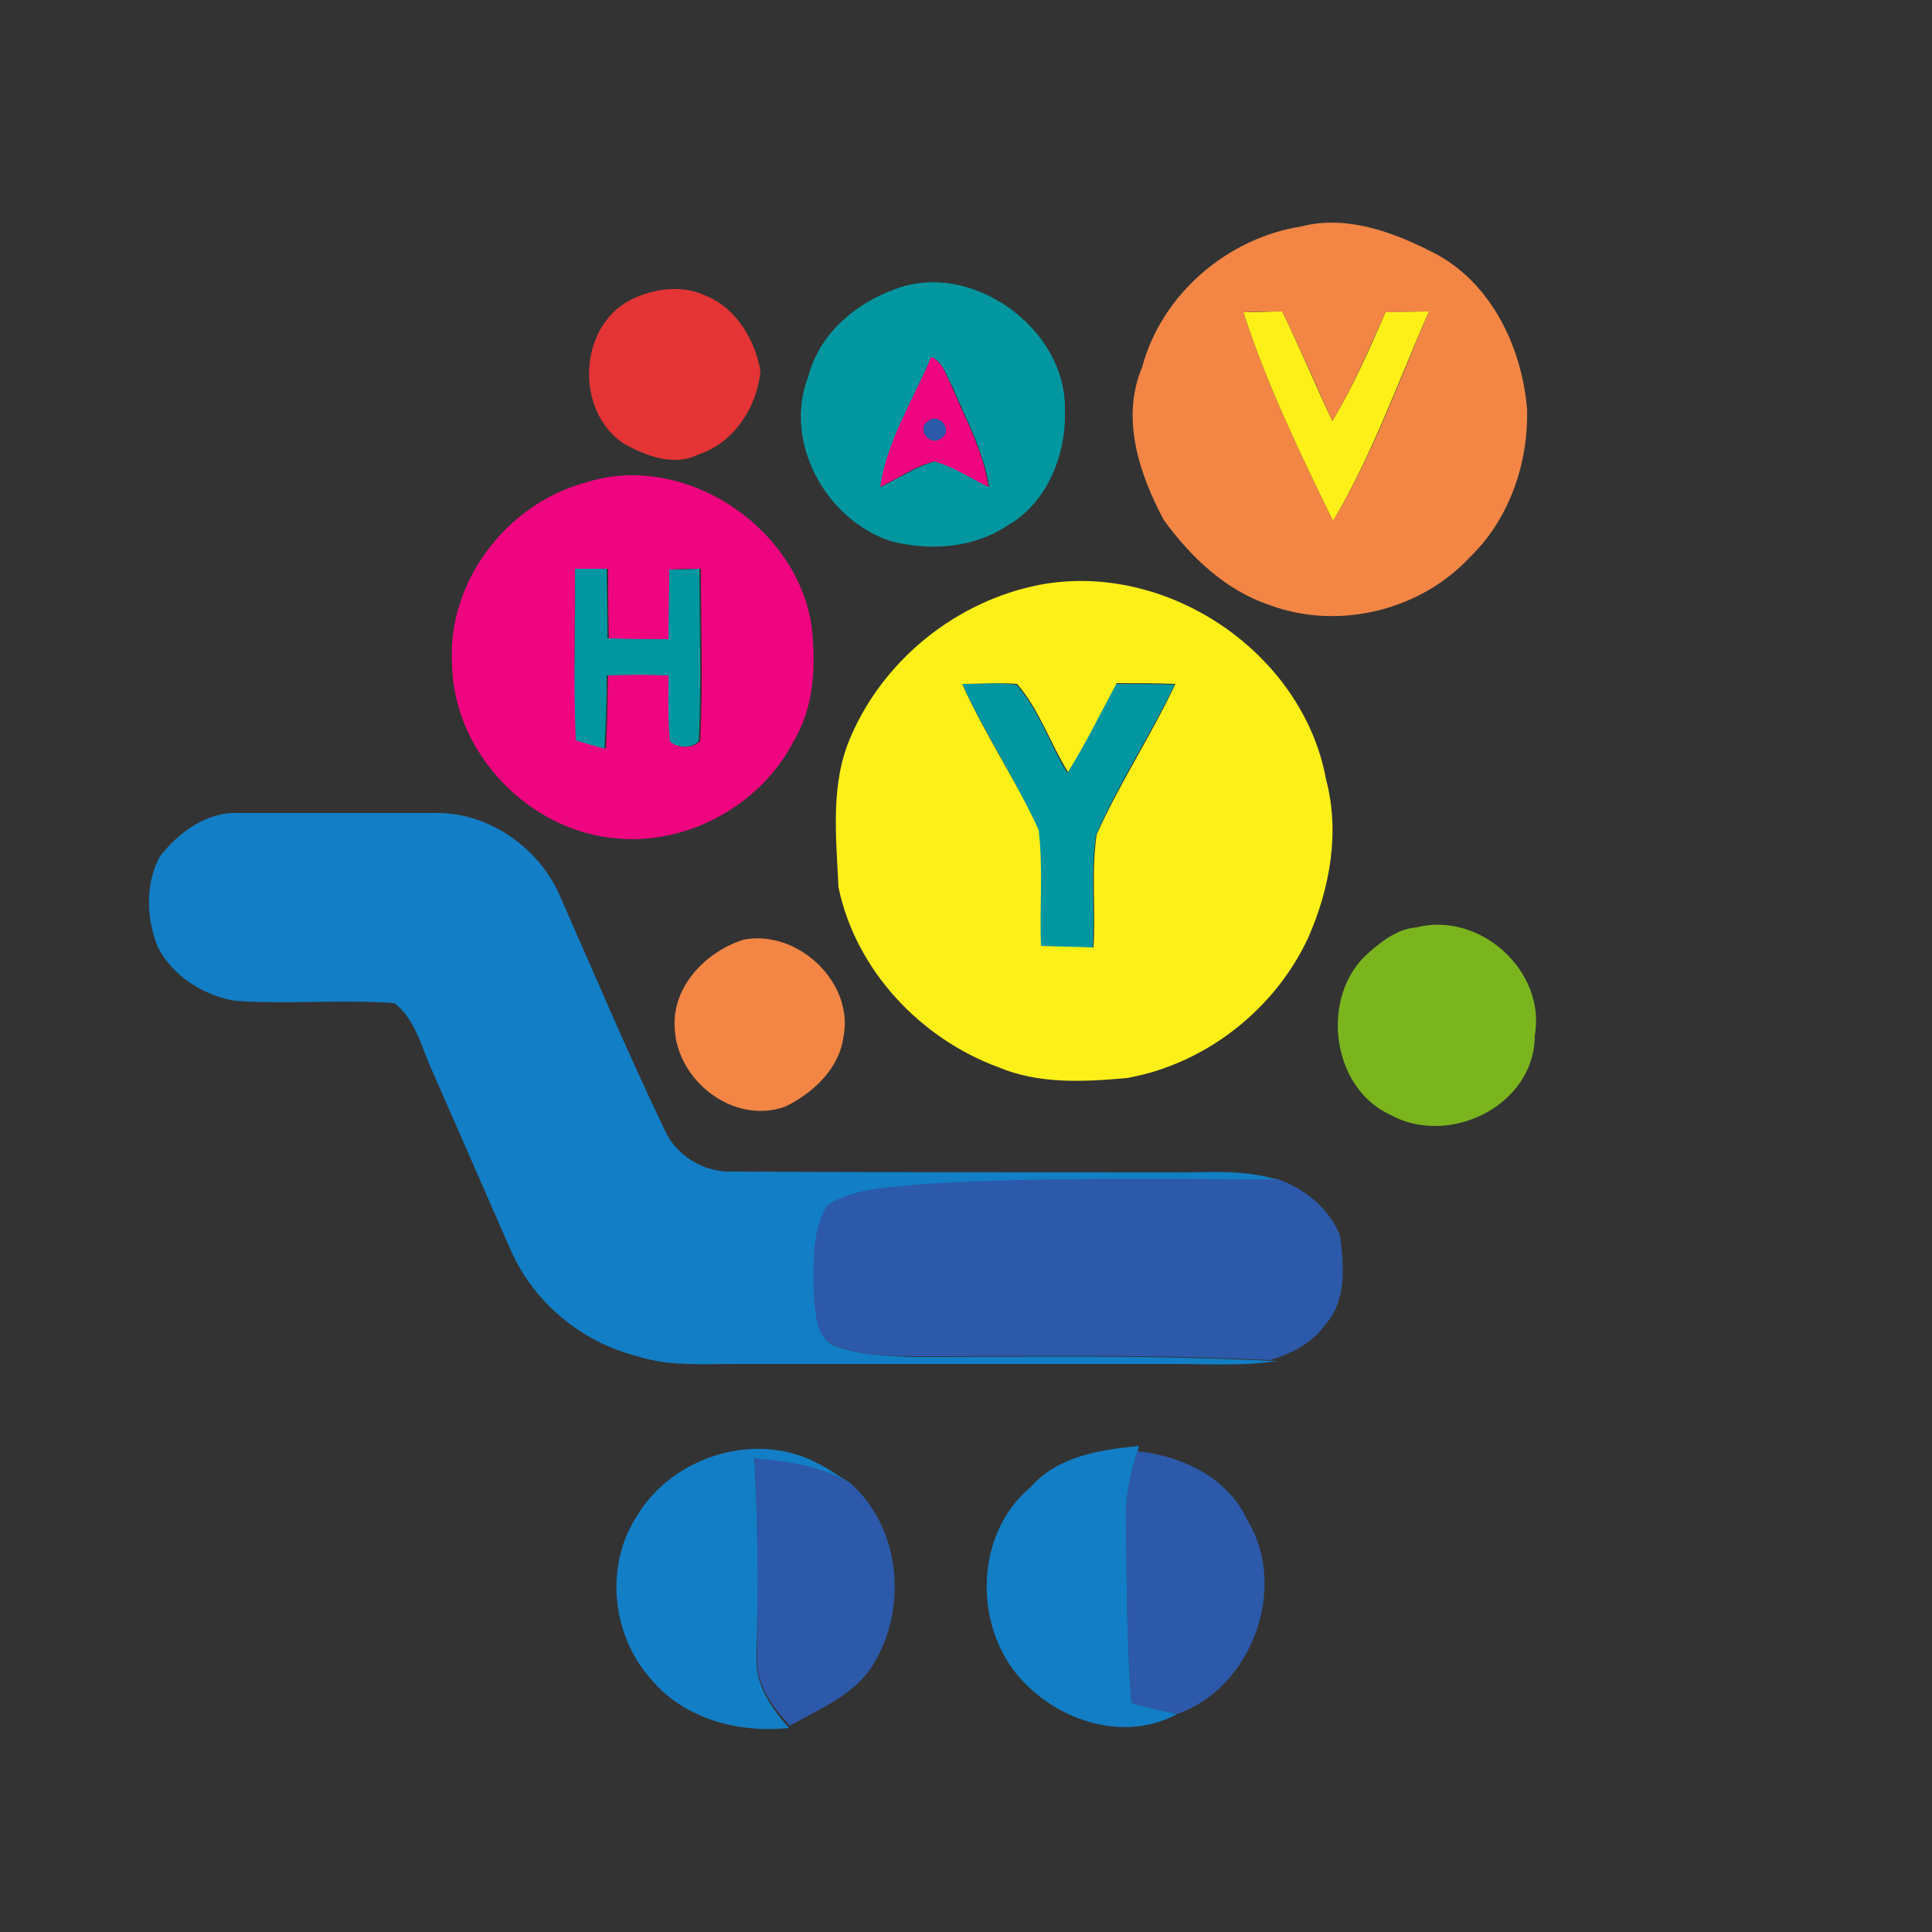 <?xml version="1.0" encoding="utf-8"?>
<!-- Generator: Adobe Illustrator 26.0.3, SVG Export Plug-In . SVG Version: 6.00 Build 0)  -->
<svg version="1.1" id="Layer_1" xmlns="http://www.w3.org/2000/svg" xmlns:xlink="http://www.w3.org/1999/xlink" x="0px" y="0px"
	 viewBox="0 0 250 250" style="enable-background:new 0 0 250 250;" xml:space="preserve">
<rect x="0" y="0" width="250" height="250" fill="#333333" stroke="none"/>
<style type="text/css">
	.st0{fill:#F38645;}
	.st1{fill:#0297A0;}
	.st2{fill:#E43436;}
	.st3{fill:#FDF018;}
	.st4{fill:#F00580;}
	.st5{fill:#2C59A9;}
	.st6{fill:#127EC6;}
	.st7{fill:#7AB51E;}
</style>
<g id="_x23_f38645ff">
	<path class="st0" d="M168.4,29.3c5.8-1.5,11.8,0.7,16.9,3.3c7.6,3.8,11.6,12.2,12.3,20.3c0.2,7-2.3,14.3-7.4,19.2
		c-6.4,6.9-17,9.5-25.9,6.2c-5.7-1.9-10.2-6.2-13.7-11c-3.2-6-5.6-13.2-2.8-19.8C150.3,38.1,158.8,30.8,168.4,29.3 M160.9,40.4
		c3,9.3,7.3,18.2,11.6,27c5.1-8.5,8.5-18,12.4-27.1c-1.9,0-3.7,0.1-5.6,0.1c-2.2,4.8-4.2,9.6-6.9,14.1c-2.1-4.7-4.2-9.5-6.5-14.2
		C164.2,40.3,162.6,40.3,160.9,40.4z"/>
	<path class="st0" d="M96.2,121.6c7-1.4,14.5,5.6,12.9,12.8c-0.6,4-4,7.1-7.5,8.8c-6.7,2.4-14.1-3.4-14.3-10.3
		C87,127.6,91.4,123.1,96.2,121.6z"/>
</g>
<g id="_x23_0297a0ff">
	<path class="st1" d="M115.6,37.5c9.9-4,22.4,4.9,22.2,15.5c0.2,5.8-2.3,12.2-7.6,15.1c-4.4,2.9-10.1,3.2-15,1.9
		c-8.4-2.8-13.9-12.9-10.6-21.3C106,43.3,110.5,39.4,115.6,37.5 M120.5,46.2c-2.3,5.5-5.7,10.8-6.5,16.8c2.3-1.1,4.5-2.6,7-3.3
		c2.5,0.7,4.6,2.2,7,3.3c-0.7-4.6-3-8.8-4.8-13.1C122.4,48.6,122.1,46.8,120.5,46.2z"/>
	<path class="st1" d="M74.4,73.6c1.4,0,2.7,0,4.1,0c0,3,0.1,6,0.1,9c2.6,0,5.1,0,7.7,0.1c0.1-3,0.1-6,0.1-9c1.4,0,2.7,0,4.1-0.1
		c0,7.4,0.3,14.9-0.1,22.3c-0.9,1-3,0.9-3.9,0c-0.3-2.8-0.2-5.6-0.2-8.5c-2.6,0-5.2,0-7.8,0c0,3.2-0.1,6.3-0.3,9.5
		c-1.3-0.3-2.6-0.6-3.9-1.1C74.2,88.5,74.5,81.1,74.4,73.6z"/>
	<path class="st1" d="M124.5,88.5c2.3,0,4.7-0.2,7,0.1c3,3.3,4.3,7.7,6.6,11.4c2.3-3.8,4.2-7.7,6.3-11.5c2.5,0,5.1,0,7.6,0.1
		c-3.2,6.6-7.3,12.8-10.2,19.5c-0.7,4.8-0.1,9.7-0.4,14.6c-2.3-0.1-4.5-0.1-6.8-0.2c-0.2-5,0.4-10-0.3-15
		C131.5,100.9,127.5,95,124.5,88.5z"/>
</g>
<g id="_x23_e43436ff">
	<path class="st2" d="M81.6,38.8c3-1.5,6.7-2,9.8-0.5c3.9,1.6,6.3,5.7,7,9.7c-0.4,4.6-3.4,9.3-8,10.8c-3.2,1.6-6.8,0.2-9.7-1.4
		C74.4,53.2,74.8,42.3,81.6,38.8z"/>
</g>
<g id="_x23_fdf018ff">
	<path class="st3" d="M160.9,40.4c1.7,0,3.3-0.1,5-0.1c2.3,4.7,4.3,9.5,6.5,14.2c2.7-4.5,4.8-9.3,6.9-14.1c1.9,0,3.7-0.1,5.6-0.1
		c-4,9.1-7.3,18.5-12.4,27.1C168.2,58.6,163.9,49.7,160.9,40.4z"/>
	<path class="st3" d="M134.4,75.7c16.5-3.2,34.2,8.7,37.2,25.2c1.8,6.8,0.5,14-2.3,20.4c-4.3,9.3-13.3,16.4-23.5,18.2
		c-5.6,0.5-11.4,0.8-16.6-1.4c-10.1-3.7-18.5-12.6-20.7-23.3c-0.3-6.5-1.1-13.4,1.6-19.5C114.4,85.3,123.8,77.8,134.4,75.7
		 M124.5,88.5c2.9,6.5,7,12.5,9.9,18.9c0.6,5,0.1,10,0.3,15c2.3,0.1,4.5,0.1,6.8,0.2c0.3-4.9-0.3-9.8,0.4-14.6
		c3-6.7,7.1-12.9,10.2-19.5c-2.5-0.1-5.1-0.1-7.6-0.1c-2.1,3.9-4,7.8-6.3,11.5c-2.3-3.7-3.7-8.1-6.6-11.4
		C129.2,88.3,126.9,88.5,124.5,88.5z"/>
</g>
<g id="_x23_f00580ff">
	<path class="st4" d="M120.5,46.2c1.5,0.6,1.9,2.4,2.6,3.7c1.8,4.3,4.1,8.4,4.8,13.1c-2.3-1.1-4.5-2.6-7-3.3c-2.5,0.6-4.7,2.2-7,3.3
		C114.8,56.9,118.2,51.7,120.5,46.2 M120.1,54.5c-1.6,1,0.3,3.4,1.7,2.2C123.4,55.7,121.5,53.3,120.1,54.5z"/>
	<path class="st4" d="M75.6,62.5c12.6-4.2,27.4,5.4,29.4,18.4c0.6,5.1,0.4,10.5-2.3,15c-4.2,8.2-13.6,13.4-22.7,12.6
		c-11.4-0.8-21.3-11-21.5-22.5C57.8,75.5,65.4,65.3,75.6,62.5 M74.4,73.6c0,7.4-0.2,14.8,0.1,22.2c1.3,0.4,2.6,0.8,3.9,1.1
		c0.2-3.2,0.2-6.3,0.3-9.5c2.6-0.1,5.2-0.1,7.8,0c0,2.8-0.1,5.7,0.2,8.5c0.9,1,3,1,3.9,0c0.4-7.4,0.1-14.9,0.1-22.3
		c-1.4,0-2.8,0-4.1,0.1c0,3-0.1,6-0.1,9c-2.6,0-5.1,0-7.7-0.1c-0.1-3-0.1-6-0.1-9C77.2,73.6,75.8,73.6,74.4,73.6z"/>
</g>
<g id="_x23_2c59a9ff">
	<path class="st5" d="M120.1,54.5c1.4-1.2,3.3,1.2,1.7,2.2C120.4,57.9,118.5,55.5,120.1,54.5z"/>
	<path class="st5" d="M119.5,153.1c15.2-0.9,30.4-0.6,45.6-0.6c3.6,1.2,6.9,3.8,8.3,7.4c0.5,3.8,0.9,8.4-1.9,11.5
		c-1.7,2.4-4.4,3.8-7.2,4.6c-15.5-0.8-30.9-0.5-46.4-0.5c-3.4-0.1-6.9-0.1-10.1-1.5c-2.3-1-2.3-4-2.6-6.2c-0.1-4-0.4-8.4,1.7-11.9
		C110.7,153.5,115.3,153.6,119.5,153.1z"/>
	<path class="st5" d="M97.6,188.6c4.2,0.5,8.6,0.9,12.3,3.2c6.6,5.7,7.6,16.1,3.2,23.4c-2.4,4.1-7,5.9-10.9,8.1
		c-2.4-2.6-4.6-5.6-4.2-9.4C98,205.6,98.1,197.1,97.6,188.6z"/>
	<path class="st5" d="M145.7,196.9c-0.1-3.1,0.5-6.2,1.5-9.1c5.8,0.6,11.7,3.4,14.2,8.9c5.4,8.8,0.5,21.8-9.1,25.1
		c-2-0.4-3.9-0.9-5.9-1.4C145.8,212.6,145.8,204.8,145.7,196.9z"/>
</g>
<g id="_x23_127ec6ff">
	<path class="st6" d="M20.7,110.8c2.4-3.1,6.1-5.8,10.2-5.6c8.4,0,16.8,0,25.2,0c6.9-0.2,13.5,4.3,16.3,10.6
		c4.5,10.2,8.8,20.4,13.6,30.4c1.5,3.4,5.2,5.6,8.9,5.4c18.7,0.1,37.4,0.1,56.1,0.1c4.7,0.1,9.5-0.5,14.1,0.9
		c-15.2,0-30.4-0.3-45.6,0.6c-4.2,0.5-8.9,0.4-12.5,2.8c-2.1,3.6-1.7,7.9-1.7,11.9c0.3,2.1,0.2,5.1,2.6,6.2
		c3.2,1.3,6.7,1.3,10.1,1.5c15.5,0,31-0.3,46.4,0.5l0.9,0c-4.4,0.7-8.9,0.4-13.3,0.4c-19,0-38,0-57,0c-4.2,0-8.5,0.3-12.5-1
		c-7.2-1.8-13.4-6.9-16.4-13.7c-3.4-7.8-6.8-15.5-10.2-23.3c-1.4-3-2.1-6.6-4.9-8.7c-6.9-0.5-13.8,0.2-20.6-0.3
		c-4.1-0.7-8.1-3.2-10-7C18.9,118.8,18.8,114.3,20.7,110.8z"/>
	<path class="st6" d="M82.4,196.2c4.2-7.1,13.7-10.6,21.5-7.7c2.2,0.8,4.1,2.1,6,3.4c-3.7-2.3-8.1-2.8-12.3-3.2
		c0.5,8.5,0.5,17,0.3,25.5c-0.3,3.7,1.9,6.8,4.2,9.4c-6.6,0.7-13.8-1.2-18.1-6.6C79.1,211.3,78.3,202.5,82.4,196.2z"/>
	<path class="st6" d="M133.4,192.4c3.5-4,9-4.8,14-5.3l-0.2,0.7c-1,2.9-1.6,6-1.5,9.1c0.1,7.8,0.1,15.7,0.7,23.5
		c2,0.5,3.9,1,5.9,1.4c-6.4,3.5-14.4,1.2-19.4-3.7C125.9,211.4,125.8,198.7,133.4,192.4z"/>
</g>
<g id="_x23_7ab51eff">
	<path class="st7" d="M183.3,120c8.2-2.1,16.8,5.7,15.3,14c0,9.1-11.2,14.5-18.8,10.2c-7.7-3.6-9-15.6-2.6-21
		C178.9,121.7,180.9,120.2,183.3,120z"/>
</g>
</svg>
